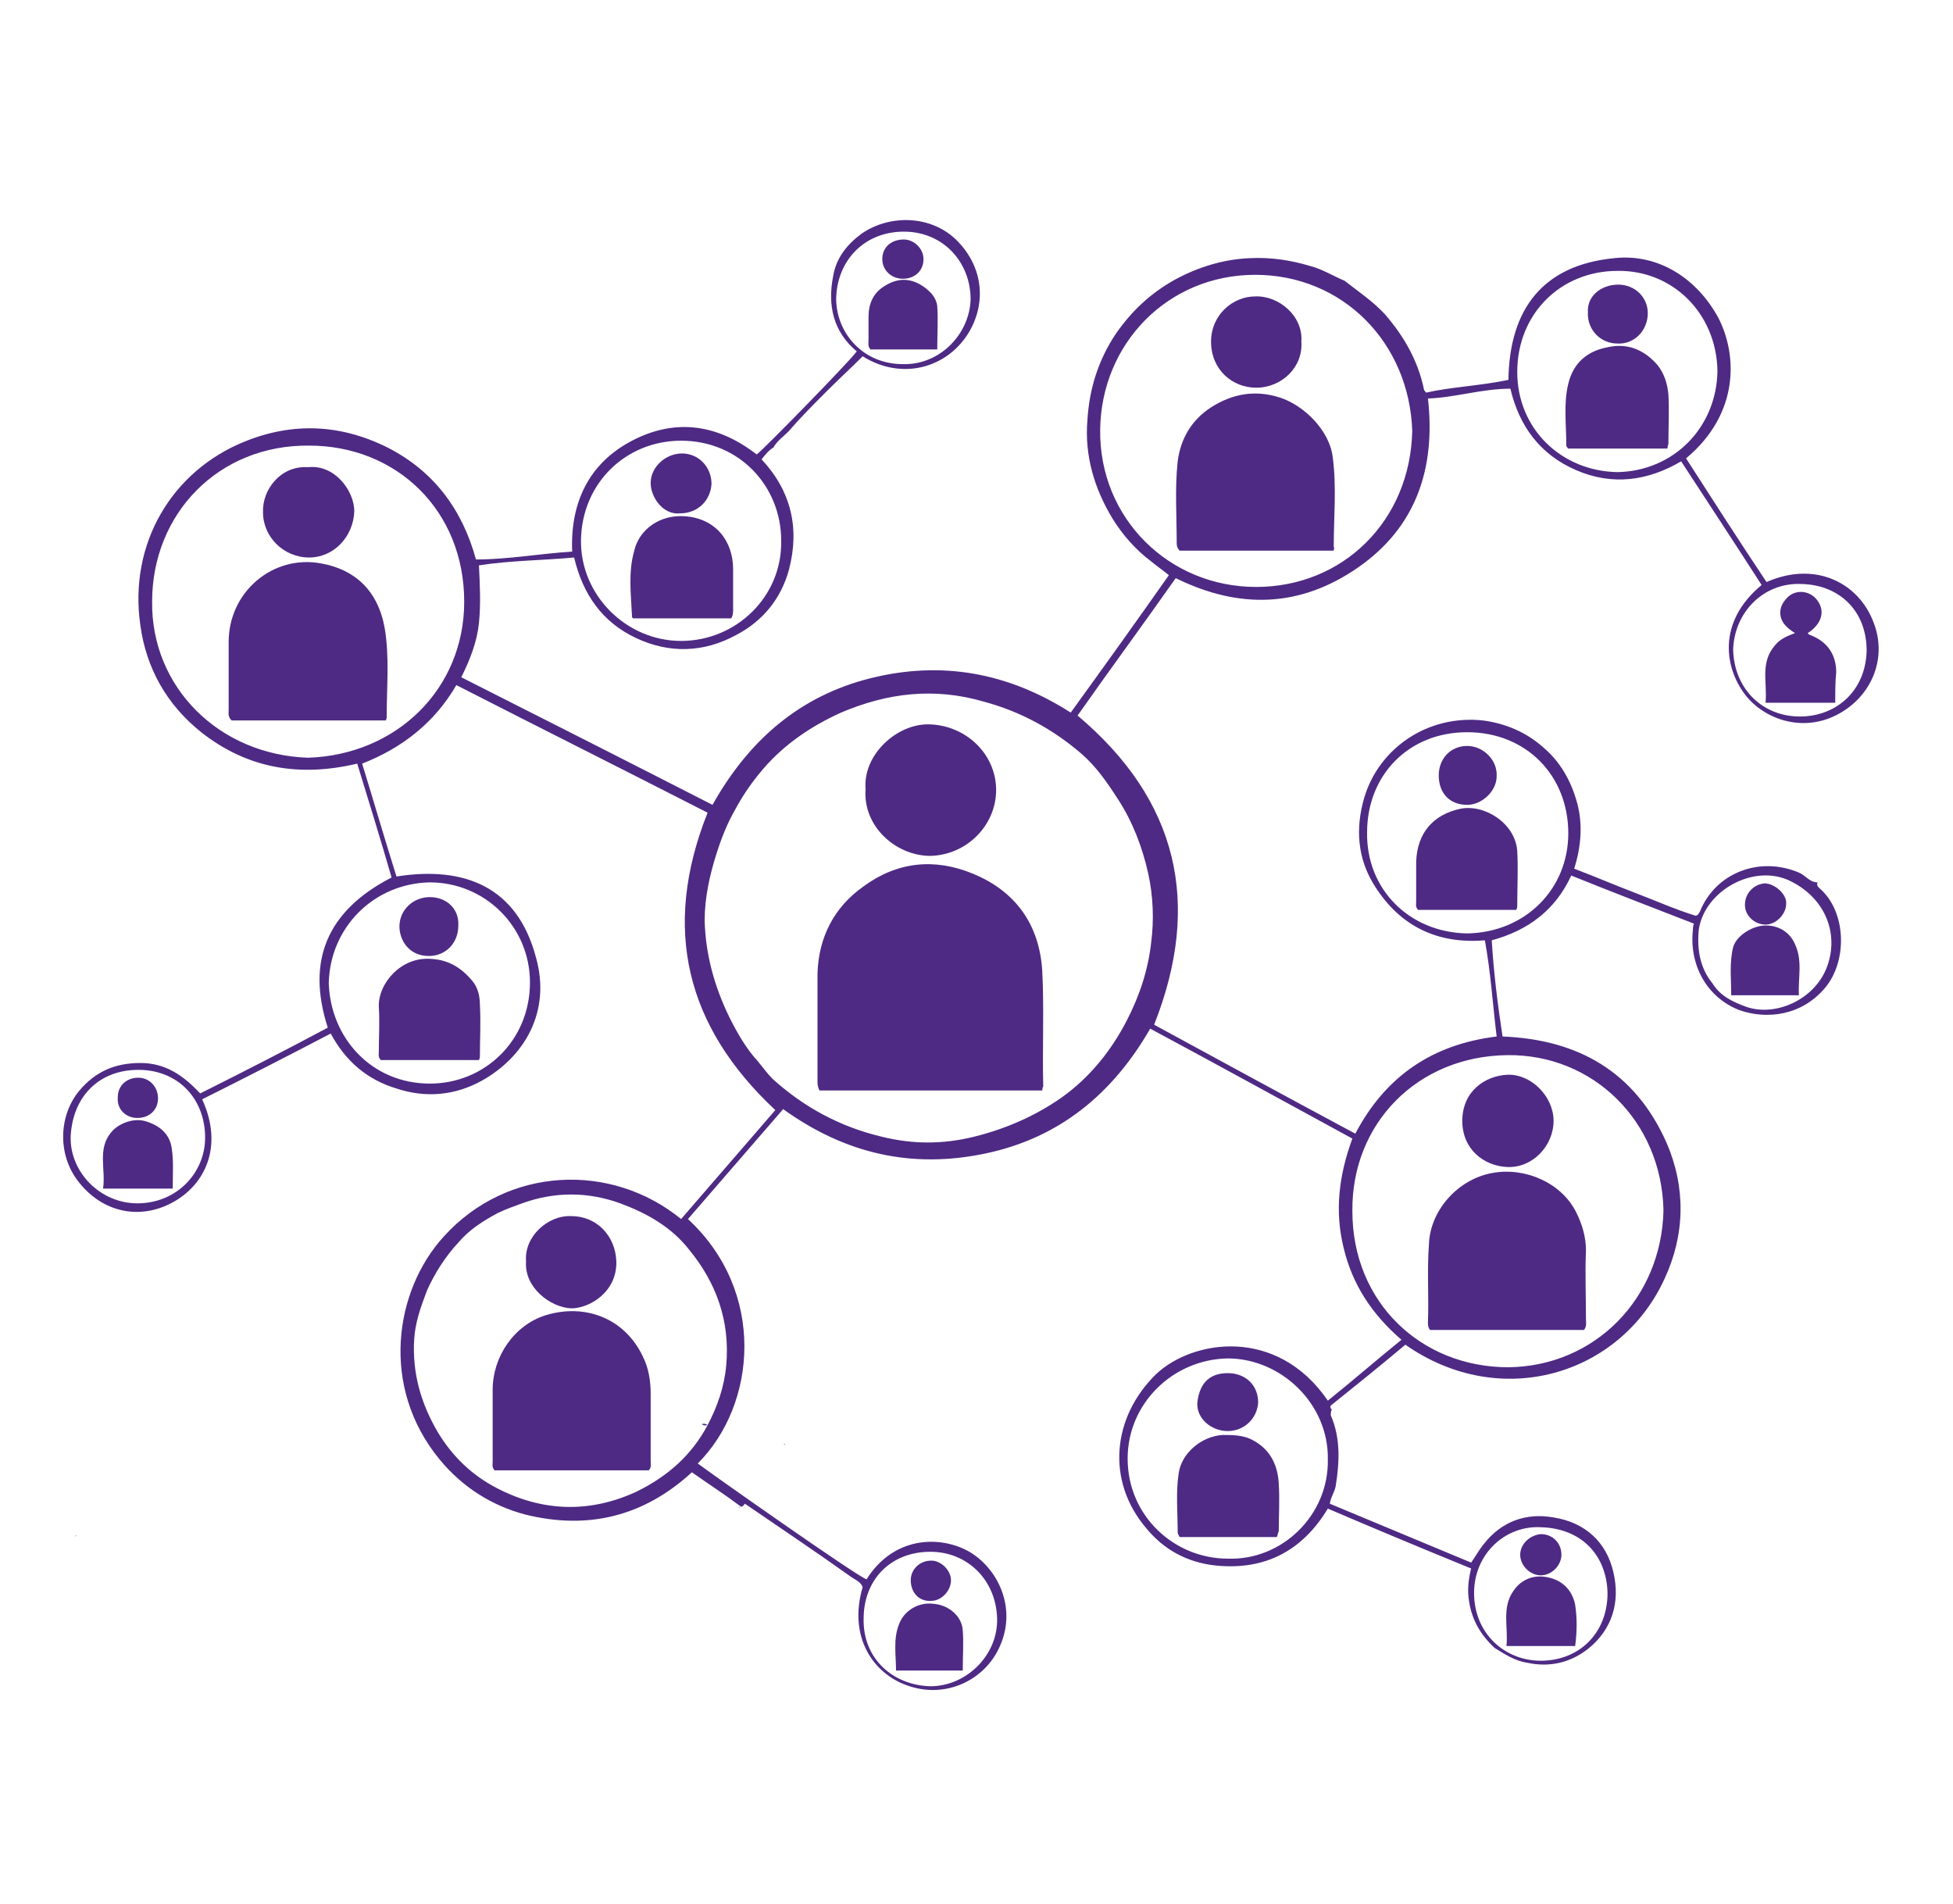<?xml version="1.0" encoding="utf-8"?>
<!-- Generator: Adobe Illustrator 19.1.0, SVG Export Plug-In . SVG Version: 6.00 Build 0)  -->
<svg version="1.1" id="Layer_1" xmlns="http://www.w3.org/2000/svg" xmlns:xlink="http://www.w3.org/1999/xlink" x="0px" y="0px"
	 viewBox="5772 -976.7 199 194" style="enable-background:new 5772 -976.7 199 194;" xml:space="preserve">
<style type="text/css">
	.st0{fill:#4E2A84;}
	.st1{fill:none;}
	.st2{fill:none;stroke:#000000;stroke-width:9;stroke-miterlimit:10;}
</style>
<g id="RdqeU1.tif">
	<g>
		<path class="st0" d="M5847.5-823.2c-1.6-1.2-3.3-2.3-5-3.5c-4.9,4.5-10.6,5.9-17,4.3c-3.4-0.9-6.4-2.8-8.7-5.6
			c-6.1-7.4-4.6-17.2,0.4-22.7c6.5-7.2,17.1-7.6,24.2-1.8c3.2-3.7,6.4-7.4,9.6-11.1c-9.1-8.5-11.6-18.5-6.9-30.3
			c-8.4-4.3-17-8.6-25.6-13c-2.2,3.8-5.5,6.4-9.6,8c1.2,3.9,2.3,7.7,3.5,11.5c7-1.1,12.3,1.1,14.2,8.2c1.6,5.6-1.2,10.2-5.5,12.6
			c-2.7,1.5-5.7,1.8-8.7,0.8c-3-0.9-5.2-2.8-6.7-5.6c-4.4,2.3-8.7,4.5-13.1,6.7c2.2,4.8,0.3,8.7-3,10.5c-3.3,1.8-7.1,1.1-9.6-2.1
			c-2.2-2.8-2-6.8,0.1-9.3c1.6-1.9,3.6-2.8,6.2-2.8s4.4,1.3,6.1,3.1c4.4-2.2,8.7-4.4,13-6.7c-2.2-6.8-0.1-11.9,6.5-15.3
			c-1.1-3.8-2.3-7.7-3.5-11.6c-5.9,1.4-11.2,0.5-15.9-3.2c-3.5-2.8-5.6-6.5-6.2-10.9c-1.2-8.3,3.2-15.7,10.6-18.7
			c4.9-2,9.8-1.8,14.6,0.6c4.7,2.4,7.6,6.3,9,11.4c3.3,0,6.5-0.6,9.8-0.8c-0.2-5,1.7-9,6.1-11.3c4.4-2.3,8.7-1.7,12.7,1.4
			c0.5-0.3,9.4-9.4,10.2-10.5c-2.4-2-3-4.7-2.4-7.7c0.3-1.8,1.4-3.2,2.9-4.3c2.9-2,7.2-1.9,9.8,0.8c2.6,2.7,2.9,6.3,1.1,9.3
			c-2.2,3.6-6.8,4.9-10.8,2.4c-1.2,1.2-2.4,2.3-3.6,3.5c-1.4,1.4-2.7,2.7-4,4.2c-0.5,0.5-1.1,0.9-1.5,1.6l0,0
			c-0.5,0.3-0.8,0.7-1.2,1.2c3,3.2,3.9,7,2.8,11.2c-0.8,3-2.7,5.3-5.4,6.7c-3.3,1.8-6.8,1.9-10.2,0.3c-3.4-1.6-5.4-4.4-6.3-8.2
			c-3.3,0.3-6.5,0.3-9.7,0.8c0.1,2,0.2,3.9,0,5.9c-0.2,1.9-0.9,3.7-1.8,5.5c8.5,4.3,17,8.6,25.6,13c3.7-6.6,8.9-11.1,16.1-12.9
			c7.2-1.8,14-0.6,20.4,3.5c3.4-4.7,6.7-9.3,10-14c-0.6-0.5-1.2-0.9-1.8-1.4c-1.6-1.2-2.9-2.7-3.9-4.3c-1.9-3.1-2.9-6.5-2.6-10.1
			c0.2-3.2,1.1-6.1,2.9-8.8c1.6-2.3,3.5-4.1,6-5.5c2.4-1.3,5-2.1,7.7-2.2c2.1-0.1,4.1,0.2,6.1,0.8c1.2,0.3,2.3,1,3.5,1.5l0,0
			c1.4,1.1,2.9,2.1,4.1,3.4c2,2.3,3.4,4.8,4,7.7c0,0.1,0.1,0.1,0.2,0.3c2.7-0.6,5.6-0.7,8.4-1.3c0.1-7.2,3.5-11.7,10.8-12.4
			c4.6-0.5,8.5,2.2,10.6,6.1c1.9,3.7,2.2,9.7-3.3,14.3c2.7,4.2,5.4,8.4,8.2,12.6c5-2.2,9.4,0.1,10.9,4.1c1.3,3.3,0.1,6.8-2.7,8.8
			c-3.8,2.7-8.1,1.3-10.2-1.2c-2.3-2.8-3.1-7.6,1.5-11.4c-2.7-4.2-5.4-8.3-8.2-12.6c-3.4,2-7,2.5-10.7,0.9c-3.7-1.6-5.8-4.5-6.7-8.3
			c-2.9,0-5.6,0.9-8.4,1c0.8,7.1-1.2,13.1-7.1,17.2c-5.9,4.1-12.1,4.3-18.6,1.1c-3.3,4.7-6.7,9.3-10,14c10.2,8.6,12.7,19.1,7.8,31.5
			c6.8,3.7,13.6,7.4,20.5,11.1c3.1-5.9,7.9-9.1,14.4-9.9c-0.4-3.3-0.6-6.5-1.2-9.8c-4.8,0.4-8.6-1.4-11.2-5.5c-1.8-2.8-2-5.9-1.1-9
			c1.5-5.1,6.5-8.5,12.1-7.9c2.3,0.3,4.4,1.2,6.1,2.7c1.8,1.5,2.9,3.5,3.5,5.7c0.6,2.2,0.4,4.5-0.3,6.7c2.1,0.8,4.2,1.7,6.3,2.5
			c2.1,0.8,4.1,1.7,6.1,2.3c0.3-0.1,0.3-0.3,0.4-0.4c1.6-4,6.1-5.7,10.1-4c0.7,0.3,1.1,1,1.9,1l0,0c-0.1,0.3,0,0.4,0.2,0.6
			c2.7,2.3,2.9,7.3,0.6,10.1c-2.4,2.9-6,3.3-8.8,2.3c-3.3-1.3-5.1-4.6-4.7-8.2c0-0.2,0-0.3,0.1-0.6c-4.1-1.6-8.3-3.2-12.5-4.9
			c-1.6,3.5-4.4,5.6-8.1,6.6c0.2,3.3,0.6,6.5,1.1,9.8c7.7,0.3,13.5,3.6,16.7,10.8c2,4.6,1.9,9.4-0.2,13.9
			c-4.5,9.8-16.7,13.5-26.4,6.7c-2.5,2.1-5.1,4.2-7.6,6.2c-0.1,0.2,0,0.3,0.1,0.4l0,0c-0.1,0.2-0.1,0.4-0.1,0.6
			c1,2.3,0.9,4.7,0.5,7.2c-0.1,0.6-0.5,1.1-0.6,1.8c4.8,2,9.6,4,14.4,6c0.5-0.7,0.8-1.3,1.3-1.9c1.8-2.3,4.3-3.2,7.1-2.7
			c3.2,0.5,5.4,2.5,6.1,5.6c0.7,3-0.1,5.8-2.6,7.8c-1.8,1.4-3.9,1.9-6.2,1.4c-1.3-0.2-2.3-0.9-3.3-1.5l0,0c-1.4-1.3-2.3-2.8-2.6-4.7
			c-0.2-1.1-0.1-2.2,0.2-3.4c-4.9-2-9.7-4-14.6-6.1c-2.6,4.3-6.4,6.3-11.4,5.8c-2.9-0.3-5.3-1.6-7.1-3.8c-4.1-4.8-3.5-11.3,1-15.7
			c3.7-3.5,12.3-4.9,17.5,2.7c2.5-2,4.9-4.1,7.5-6.2c-3-2.6-5-5.6-5.9-9.4c-0.9-3.7-0.5-7.3,0.9-11.1c-6.8-3.7-13.7-7.5-20.6-11.2
			c-3.8,6.6-9.2,11.1-16.7,12.7c-7.5,1.6-14.3,0.1-20.7-4.5c-3.3,3.8-6.5,7.5-9.7,11.2c8,7.4,7,18.9,1,24.9
			c0.6,0.5,16.5,11.7,17.2,11.8c2.7-4.3,7.3-4.5,10.3-2.9c3.1,1.7,5.2,6,3.1,10.1c-1.6,3.2-5.5,5-9.3,3.6c-3.4-1.2-6-4.9-4.5-10
			c-0.2-0.6-0.9-0.8-1.4-1.2c-3.5-2.5-7.1-4.9-10.6-7.3C5847.6-823.1,5847.5-823.2,5847.5-823.2L5847.5-823.2z M5946.5-876.5
			L5946.5-876.5c0.8,1.3,2.1,1.9,3.5,2.4c3,1,7-0.8,8.2-4.2c1.2-3.4-0.3-6.9-3.7-8.6c-3.7-1.9-8.8,0.9-9.4,4.9
			C5944.9-880,5945.2-878.1,5946.5-876.5z M5844.1-831.5c1-1.9,1.7-3.9,1.9-6.1c0.4-4.5-1-8.4-3.8-11.8c-1.8-2.3-4.3-3.7-7-4.7
			c-3.3-1.2-6.7-1.2-10,0c-0.8,0.3-1.7,0.6-2.5,1c-1.5,0.8-2.9,1.7-4,3c-1.3,1.4-2.4,3.1-3.2,4.9c-0.6,1.6-1.2,3.2-1.3,5
			c-0.2,3.4,0.7,6.5,2.4,9.4c1.5,2.5,3.5,4.4,6,5.7c4.6,2.4,9.4,2.6,14.2,0.4C5840.1-826.3,5842.5-828.5,5844.1-831.5L5844.1-831.5z
			 M5849.3-897.8c-0.9,1.1-1.7,2.3-2.4,3.6c-0.8,1.4-1.4,2.9-1.9,4.5c-0.7,2.2-1.2,4.5-1.2,6.8c0.1,3.5,1,6.7,2.5,9.8
			c0.8,1.6,1.7,3.2,2.9,4.5l0,0c0.5,0.6,1,1.3,1.5,1.8c3.2,2.9,6.9,4.9,11.1,5.9c3.2,0.8,6.3,0.8,9.5,0c3.2-0.8,6.2-2.1,8.9-4
			c2.8-2,5-4.7,6.6-7.8c1.3-2.5,2.2-5.2,2.5-8c0.3-2.3,0.2-4.7-0.3-7c-0.6-2.7-1.6-5.3-3.1-7.6c-1.1-1.7-2.2-3.3-3.7-4.6
			c-2.9-2.5-6.2-4.3-9.9-5.3c-5.1-1.5-9.9-0.9-14.6,1.1C5854.6-902.7,5851.6-900.7,5849.3-897.8L5849.3-897.8z M5915.9-932.8
			c-0.3-9-7.1-15.9-16-15.9c-8.9,0-15.7,7-15.8,15.8c-0.1,9,7,16,15.9,16C5908.8-916.9,5915.7-923.6,5915.9-932.8z M5803.4-899.5
			c9-0.3,15.9-7,15.9-15.9c0-9.3-6.9-15.9-15.8-15.9c-9.2-0.1-16,6.9-16,15.9C5787.4-906.7,5794.3-899.8,5803.4-899.5z
			 M5941.5-853.4c-0.2-9.1-7.2-15.9-15.9-15.8c-9.2,0.1-15.9,7-15.8,15.9c0,9.3,7,15.9,15.9,15.9
			C5934.5-837.5,5941.3-844.4,5941.5-853.4z M5805.5-876.5c0.2,5.6,4.4,10.2,10.3,10.2c5.6,0,10.2-4.4,10.2-10.3
			c0-5.7-4.6-10.2-10.2-10.2C5810.1-886.7,5805.6-882.2,5805.5-876.5z M5921.5-881.6c5.9-0.1,10.3-4.5,10.3-10.2
			c0-5.9-4.3-10.3-10.3-10.3c-6,0-10.2,4.4-10.2,10.2C5911.2-886.1,5915.6-881.7,5921.5-881.6z M5907.3-828
			c0.1-5.7-4.8-10.3-10.2-10.3c-5.6,0.1-10.2,4.6-10.2,10.2c0,5.9,4.8,10.2,10.2,10.2C5902.6-817.7,5907.4-822.3,5907.3-828z
			 M5947-938.9c-0.1-5.9-4.6-10.3-10.2-10.2c-5.7,0-10.2,4.3-10.2,10.3c0,5.8,4.5,10.1,10.2,10.2
			C5942.5-928.7,5946.9-933.1,5947-938.9z M5841.4-911.4c5.6,0,10.3-4.5,10.2-10.2c0-5.6-4.3-10.2-10.2-10.2
			c-5.6,0-10.1,4.3-10.2,10.1C5831.1-916.1,5835.8-911.4,5841.4-911.4z M5866.8-804.9c3.7,0,6.9-3.2,6.8-6.9c-0.1-3.9-3-6.8-6.8-6.8
			c-4.1,0-6.8,2.9-6.8,6.8C5859.9-807.7,5863-805,5866.8-804.9z M5864-939.6c3.8,0.1,6.8-3.1,6.9-6.6c0-3.8-2.8-6.9-6.8-6.9
			c-4,0-6.8,2.9-6.9,6.8C5857.2-942.8,5859.9-939.6,5864-939.6z M5786-854.1c4,0,6.9-3.1,6.9-6.7c0-3.9-2.7-6.9-6.8-6.9
			c-4,0-6.7,2.7-6.9,6.8C5779.1-857.3,5782.2-854.1,5786-854.1z M5922.2-814.4c0,4.1,3.1,6.9,6.8,6.9c3.9,0,6.8-2.8,6.8-6.9
			c-0.1-3.9-2.7-6.6-6.8-6.7C5925.4-821.3,5922.2-818.4,5922.2-814.4z M5948.6-910.5c0.1,4,3,6.8,6.8,6.8c3.7,0,6.7-2.6,6.8-6.7
			c0-4.1-2.8-6.7-6.6-6.8C5951.7-917.4,5948.7-914.3,5948.6-910.5z"/>
		<polygon class="st0" points="5852,-829.6 5851.9,-829.5 5851.9,-829.6 		"/>
		<path class="st0" d="M5908.8-947.8C5908.8-947.8,5908.8-947.9,5908.8-947.8C5908.8-947.9,5908.8-947.8,5908.8-947.8
			C5908.8-947.8,5908.8-947.8,5908.8-947.8z"/>
		<path class="st0" d="M5924.1-808.5C5924.1-808.5,5924.1-808.5,5924.1-808.5C5924.1-808.5,5924.1-808.5,5924.1-808.5z"/>
		<path class="st0" d="M5907.6-832.8C5907.6-832.8,5907.6-832.8,5907.6-832.8C5907.6-832.8,5907.6-832.8,5907.6-832.8z"/>
		<path class="st0" d="M5779.8-820.3L5779.8-820.3L5779.8-820.3z"/>
		<path class="st0" d="M5847.4-823.2c-0.1,0.1-0.1,0.1-0.2,0.2c0,0,0,0,0,0C5847.3-823.1,5847.4-823.1,5847.4-823.2
			C5847.5-823.2,5847.4-823.2,5847.4-823.2z"/>
		<path class="st0" d="M5847.3-823C5847.3-823,5847.3-823,5847.3-823C5847.3-823,5847.3-823,5847.3-823z"/>
		<path class="st0" d="M5779.6-820.2C5779.6-820.2,5779.6-820.2,5779.6-820.2C5779.6-820.2,5779.6-820.2,5779.6-820.2z"/>
		<path class="st0" d="M5779.8-820.3c-0.1,0.1-0.1,0.1-0.2,0.2c0,0,0,0,0,0C5779.7-820.2,5779.7-820.3,5779.8-820.3
			C5779.8-820.3,5779.8-820.3,5779.8-820.3z"/>
		<path class="st0" d="M5850.6-930.8C5850.6-930.8,5850.6-930.8,5850.6-930.8C5850.6-930.8,5850.6-930.8,5850.6-930.8z"/>
		<path class="st0" d="M5957-886.6C5957-886.6,5956.9-886.6,5957-886.6C5956.9-886.6,5957-886.6,5957-886.6z"/>
		<path class="st0" d="M5793.6-889.6L5793.6-889.6L5793.6-889.6z"/>
		<path class="st0" d="M5793.6-889.6C5793.6-889.6,5793.6-889.6,5793.6-889.6C5793.6-889.6,5793.6-889.6,5793.6-889.6z"/>
		<path class="st0" d="M5964.1-887.1L5964.1-887.1L5964.1-887.1z"/>
		<path class="st0" d="M5964-887.1C5964-887.1,5964.1-887.1,5964-887.1C5964.1-887.1,5964-887.1,5964-887.1z"/>
		<path class="st0" d="M5878.2-865.6c-7.6,0-15.2,0-22.7,0c-0.2-0.4-0.2-0.7-0.2-0.9c0-3.7,0-7.4,0-11c0.1-3.7,1.7-6.8,4.7-8.9
			c3.4-2.5,7.2-2.9,11.1-1.3c4.4,1.8,6.8,5.2,7.1,9.9c0.2,3.9,0,7.8,0.1,11.8C5878.3-866,5878.2-865.9,5878.2-865.6z"/>
		<path class="st0" d="M5860.2-896.3c-0.3-3.5,3.2-6.7,6.5-6.6c3.7,0.1,6.8,3,6.8,6.7c0,3.5-2.9,6.6-6.7,6.7
			C5863.3-889.5,5859.9-892.5,5860.2-896.3z"/>
		<path class="st0" d="M5849.3-868.6C5849.3-868.6,5849.3-868.6,5849.3-868.6C5849.3-868.6,5849.3-868.6,5849.3-868.6z"/>
		<path class="st0" d="M5849.3-897.8C5849.3-897.8,5849.3-897.8,5849.3-897.8C5849.3-897.8,5849.3-897.8,5849.3-897.8z"/>
		<path class="st0" d="M5844.6-886.6L5844.6-886.6L5844.6-886.6z"/>
		<path class="st0" d="M5844.6-886.6C5844.6-886.6,5844.6-886.6,5844.6-886.6C5844.6-886.6,5844.6-886.6,5844.6-886.6z"/>
		<path class="st0" d="M5907.9-920.6c-5.3,0-10.5,0-15.7,0c-0.3-0.3-0.3-0.6-0.3-0.8c0-2.8-0.2-5.5,0.1-8.3c0.3-2.3,1.4-4.2,3.4-5.5
			c2.2-1.4,4.5-1.8,7-1c2.5,0.8,5.1,3.4,5.4,6.1c0.4,3,0.1,6.1,0.1,9.1C5908-920.9,5907.9-920.8,5907.9-920.6z"/>
		<path class="st0" d="M5904.6-941.9c0.2,2.6-2,4.7-4.6,4.7c-2.4,0-4.6-1.8-4.6-4.7c0-2.7,2.2-4.6,4.5-4.6
			C5902.3-946.6,5904.8-944.5,5904.6-941.9z"/>
		<path class="st0" d="M5893-933.8L5893-933.8L5893-933.8z"/>
		<path class="st0" d="M5893-933.8C5893-933.8,5893-933.8,5893-933.8C5893-933.8,5893-933.8,5893-933.8z"/>
		<path class="st0" d="M5811.3-903.3c-5.3,0-10.5,0-15.7,0c-0.4-0.4-0.3-0.7-0.3-1.1c0-2.3,0-4.6,0-6.9c0-5.1,4.5-8.9,9.4-8
			c3.4,0.6,5.8,2.7,6.5,6.6c0.5,3,0.2,6,0.2,9C5811.4-903.5,5811.4-903.5,5811.3-903.3z"/>
		<path class="st0" d="M5803.4-929.1c2.7-0.3,4.7,2.4,4.7,4.5c-0.1,2.6-2.1,4.7-4.6,4.7c-2.6,0-4.7-2.1-4.7-4.6
			C5798.7-926.8,5800.6-929.3,5803.4-929.1z"/>
		<path class="st0" d="M5933.4-841.2c-5.2,0-10.5,0-15.7,0c-0.2-0.3-0.2-0.5-0.2-0.8c0.1-2.6-0.1-5.2,0.1-7.9c0.1-3.5,3-6.7,6.5-7.3
			c3.3-0.6,7,1,8.5,4c0.6,1.2,1,2.5,1,3.9c-0.1,2.3,0,4.7,0,7C5933.6-841.9,5933.7-841.6,5933.4-841.2z"/>
		<path class="st0" d="M5930.3-862.5c0,2.5-2.1,4.8-4.7,4.7c-2.4-0.1-4.6-1.8-4.6-4.7c0-3,2.3-4.6,4.6-4.7
			C5928-867.3,5930.3-865,5930.3-862.5z"/>
		<path class="st0" d="M5838.1-826.9c-5.2,0-10.5,0-15.7,0c-0.3-0.3-0.2-0.6-0.2-0.9c0-2.4,0-4.8,0-7.3c0-3.4,2.2-6.6,5.4-7.6
			c3.9-1.2,8,0.2,9.9,4.2c0.6,1.2,0.8,2.5,0.8,3.8c0,2.3,0,4.5,0,6.8C5838.3-827.5,5838.4-827.2,5838.1-826.9z"/>
		<path class="st0" d="M5825.6-848.2c-0.2-2.5,2.2-4.7,4.6-4.6c2.6,0,4.5,2,4.6,4.6c0.1,3.1-2.7,4.8-4.6,4.8
			C5828.1-843.5,5825.4-845.5,5825.6-848.2z"/>
		<path class="st0" d="M5844.1-831.5c-0.2,0-0.3,0.1-0.6-0.1C5843.8-831.7,5844-831.6,5844.1-831.5
			C5844.1-831.5,5844.1-831.5,5844.1-831.5z"/>
		<path class="st0" d="M5820.8-868.7c-3.4,0-6.7,0-10,0c-0.3-0.3-0.2-0.6-0.2-0.9c0-1.5,0.1-3,0-4.5c-0.1-2.4,2.3-5.2,5.4-4.9
			c1.7,0.1,3,0.9,4.1,2.2c0.6,0.7,0.8,1.6,0.8,2.5c0.1,1.7,0,3.4,0,5.1C5820.9-869,5820.9-868.9,5820.8-868.7z"/>
		<path class="st0" d="M5818.7-882.4c0,1.8-1.3,3.1-3,3.1c-2.1,0-3-1.7-3-3c0-1.7,1.4-3,3.1-3
			C5817.5-885.3,5818.8-884.1,5818.7-882.4z"/>
		<path class="st0" d="M5926.5-884c-3.4,0-6.7,0-10,0c-0.3-0.3-0.2-0.6-0.2-0.8c0-1.4,0-2.7,0-4.1c0.1-2.9,1.7-4.8,4.5-5.4
			c2.5-0.5,5.6,1.5,5.8,4.3c0.1,1.8,0,3.7,0,5.5C5926.6-884.3,5926.6-884.2,5926.5-884z"/>
		<path class="st0" d="M5921.5-900.7c1.6,0,3.1,1.4,3,3.1c0,1.5-1.5,2.9-3,2.9c-1.8,0-2.9-1.2-2.9-3
			C5918.6-899.4,5919.8-900.7,5921.5-900.7z"/>
		<path class="st0" d="M5902.1-820.1c-3.3,0-6.6,0-9.9,0c-0.1-0.2-0.2-0.3-0.2-0.5c0-2-0.2-4,0.1-6c0.3-2.1,2.4-3.8,4.5-3.9
			c0.9,0,1.9,0,2.8,0.4c1.9,0.9,2.8,2.5,2.9,4.6c0.1,1.6,0,3.2,0,4.8C5902.2-820.5,5902.2-820.3,5902.1-820.1z"/>
		<path class="st0" d="M5897.1-830.9c-1.7,0-3.2-1.3-3.1-2.9c0.2-1.7,1-3,3.1-3c1.8,0,3.1,1.2,3.1,3
			C5900.1-832.2,5898.8-830.9,5897.1-830.9z"/>
		<path class="st0" d="M5895.9-818.9L5895.9-818.9L5895.9-818.9z"/>
		<path class="st0" d="M5906.1-831.5L5906.1-831.5L5906.1-831.5z"/>
		<path class="st0" d="M5906.1-831.5C5906.1-831.5,5906.1-831.5,5906.1-831.5C5906.1-831.5,5906.1-831.5,5906.1-831.5z"/>
		<path class="st0" d="M5900-830.1L5900-830.1L5900-830.1z"/>
		<path class="st0" d="M5900-830.1C5900-830.1,5900-830.1,5900-830.1C5900-830.1,5900-830.1,5900-830.1z"/>
		<path class="st0" d="M5895.9-818.9C5895.9-818.9,5895.9-818.9,5895.9-818.9C5895.9-818.9,5895.9-818.9,5895.9-818.9z"/>
		<path class="st0" d="M5941.9-931c-3.4,0-6.8,0-10.1,0c-0.1-0.1-0.2-0.2-0.2-0.3c0-2.1-0.3-4.3,0.2-6.3c0.5-2.1,1.9-3.3,3.9-3.7
			c2.1-0.5,3.8,0.2,5.2,1.8c0.7,0.9,1,1.9,1.1,3c0.1,1.6,0,3.3,0,5C5942-931.4,5941.9-931.2,5941.9-931z"/>
		<path class="st0" d="M5936.9-947.7c1.7,0,3,1.3,3,2.9c0,1.8-1.4,3.2-3.1,3.1c-1.7,0-3.1-1.4-3-3.2
			C5933.7-946.5,5935.1-947.7,5936.9-947.7z"/>
		<path class="st0" d="M5846.5-913.7c-3.3,0-6.7,0-10,0c-0.1-0.1-0.1-0.1-0.1-0.2c-0.1-2.2-0.4-4.4,0.2-6.6c0.5-2.3,2.7-3.8,5.2-3.6
			c3,0.2,4.9,2.4,4.9,5.4c0,1.4,0,2.7,0,4.1C5846.7-914.3,5846.7-914,5846.5-913.7z"/>
		<path class="st0" d="M5841.3-924.4c-1.7,0.2-3-1.6-3-3.1c0-1.6,1.5-3,3.2-3c1.7,0,3,1.4,3,3.1
			C5844.4-925.7,5843.1-924.4,5841.3-924.4z"/>
		<path class="st0" d="M5870.1-806.5c-2.3,0-4.5,0-6.8,0c0-1.6-0.3-3.2,0.3-4.7c0.5-1.4,2-2.3,3.5-2.1c1.5,0.1,2.9,1.2,3,2.7
			C5870.2-809.4,5870.1-808,5870.1-806.5z"/>
		<path class="st0" d="M5864.8-815.7c0-1.1,0.9-2,2.1-2c1,0,2,1,2,2c0,1.1-1,2.1-2,2.1C5865.6-813.5,5864.8-814.5,5864.8-815.7z"/>
		<path class="st0" d="M5867.5-941.1c-2.3,0-4.5,0-6.8,0c-0.3-0.3-0.2-0.7-0.2-1.1c0-0.7,0-1.5,0-2.2c0-1.4,0.5-2.5,1.7-3.2
			c1.3-0.8,2.6-0.8,3.9,0.1c0.7,0.5,1.3,1.1,1.4,2C5867.6-944.1,5867.5-942.6,5867.5-941.1z"/>
		<path class="st0" d="M5864-948.3c-1.2,0-2.1-0.9-2.1-2c0-1.2,0.9-2,2.2-2c1,0,2,0.9,2,2C5866.1-949.1,5865.2-948.3,5864-948.3z"/>
		<path class="st0" d="M5789.6-855.6c-2.4,0-4.6,0-7.1,0c0.3-1.9-0.6-4,0.8-5.7c0.7-0.9,2.2-1.5,3.4-1.2c1.5,0.4,2.6,1.3,2.8,2.8
			C5789.7-858.4,5789.6-857.1,5789.6-855.6z"/>
		<path class="st0" d="M5786-862.8c-1.2,0-2.1-0.9-2-2.1c0-1.2,0.9-2,2.1-2c1.1,0,2,0.9,2,2.1C5788.1-863.6,5787.2-862.8,5786-862.8
			z"/>
		<path class="st0" d="M5948.4-875.3c0-1.7-0.2-3.3,0.2-4.9c0.3-1.1,1.8-2.1,3.1-2.2c1.5-0.1,2.7,0.7,3.2,1.9
			c0.8,1.7,0.3,3.4,0.4,5.2C5953-875.3,5950.8-875.3,5948.4-875.3z"/>
		<path class="st0" d="M5954-884.6c0,1-1,2.1-2.1,2.1c-1.1,0-2.1-0.9-2.1-2c0-1.2,0.9-2.1,2-2.2
			C5952.8-886.7,5954.1-885.6,5954-884.6z"/>
		<path class="st0" d="M5946.5-876.5C5946.5-876.5,5946.5-876.5,5946.5-876.5C5946.5-876.5,5946.5-876.5,5946.5-876.5z"/>
		<path class="st0" d="M5956.5-884.7L5956.5-884.7L5956.5-884.7z"/>
		<path class="st0" d="M5956.5-884.7C5956.5-884.7,5956.5-884.7,5956.5-884.7C5956.5-884.7,5956.5-884.7,5956.5-884.7z"/>
		<path class="st0" d="M5932.5-809c-2.3,0-4.6,0-7,0c0.2-1.9-0.5-3.9,0.7-5.6c0.8-1.2,2.1-1.7,3.5-1.4c1.5,0.3,2.5,1.3,2.8,2.8
			C5932.7-811.9,5932.7-810.5,5932.5-809z"/>
		<path class="st0" d="M5929-820.4c1.2,0,2.1,0.9,2.1,2.1c0,1.1-1,2.1-2.1,2.1c-1.1,0-2.1-1-2.1-2.1
			C5926.9-819.4,5927.9-820.3,5929-820.4z"/>
		<path class="st0" d="M5959-905.1c-2.4,0-4.7,0-7.1,0c0.2-2.1-0.6-4.1,1-5.9c0.5-0.6,1.2-0.9,2-1.2c-0.8-0.5-1.5-1.1-1.5-2.1
			c0-0.7,0.4-1.2,0.8-1.6c0.9-0.8,2.3-0.6,3,0.4c0.8,1.1,0.4,2.4-1,3.3c0.1,0.2,0.3,0.2,0.5,0.3c1.6,0.7,2.4,2,2.4,3.7
			C5959-907.3,5959-906.2,5959-905.1z"/>
	</g>
</g>
</svg>
